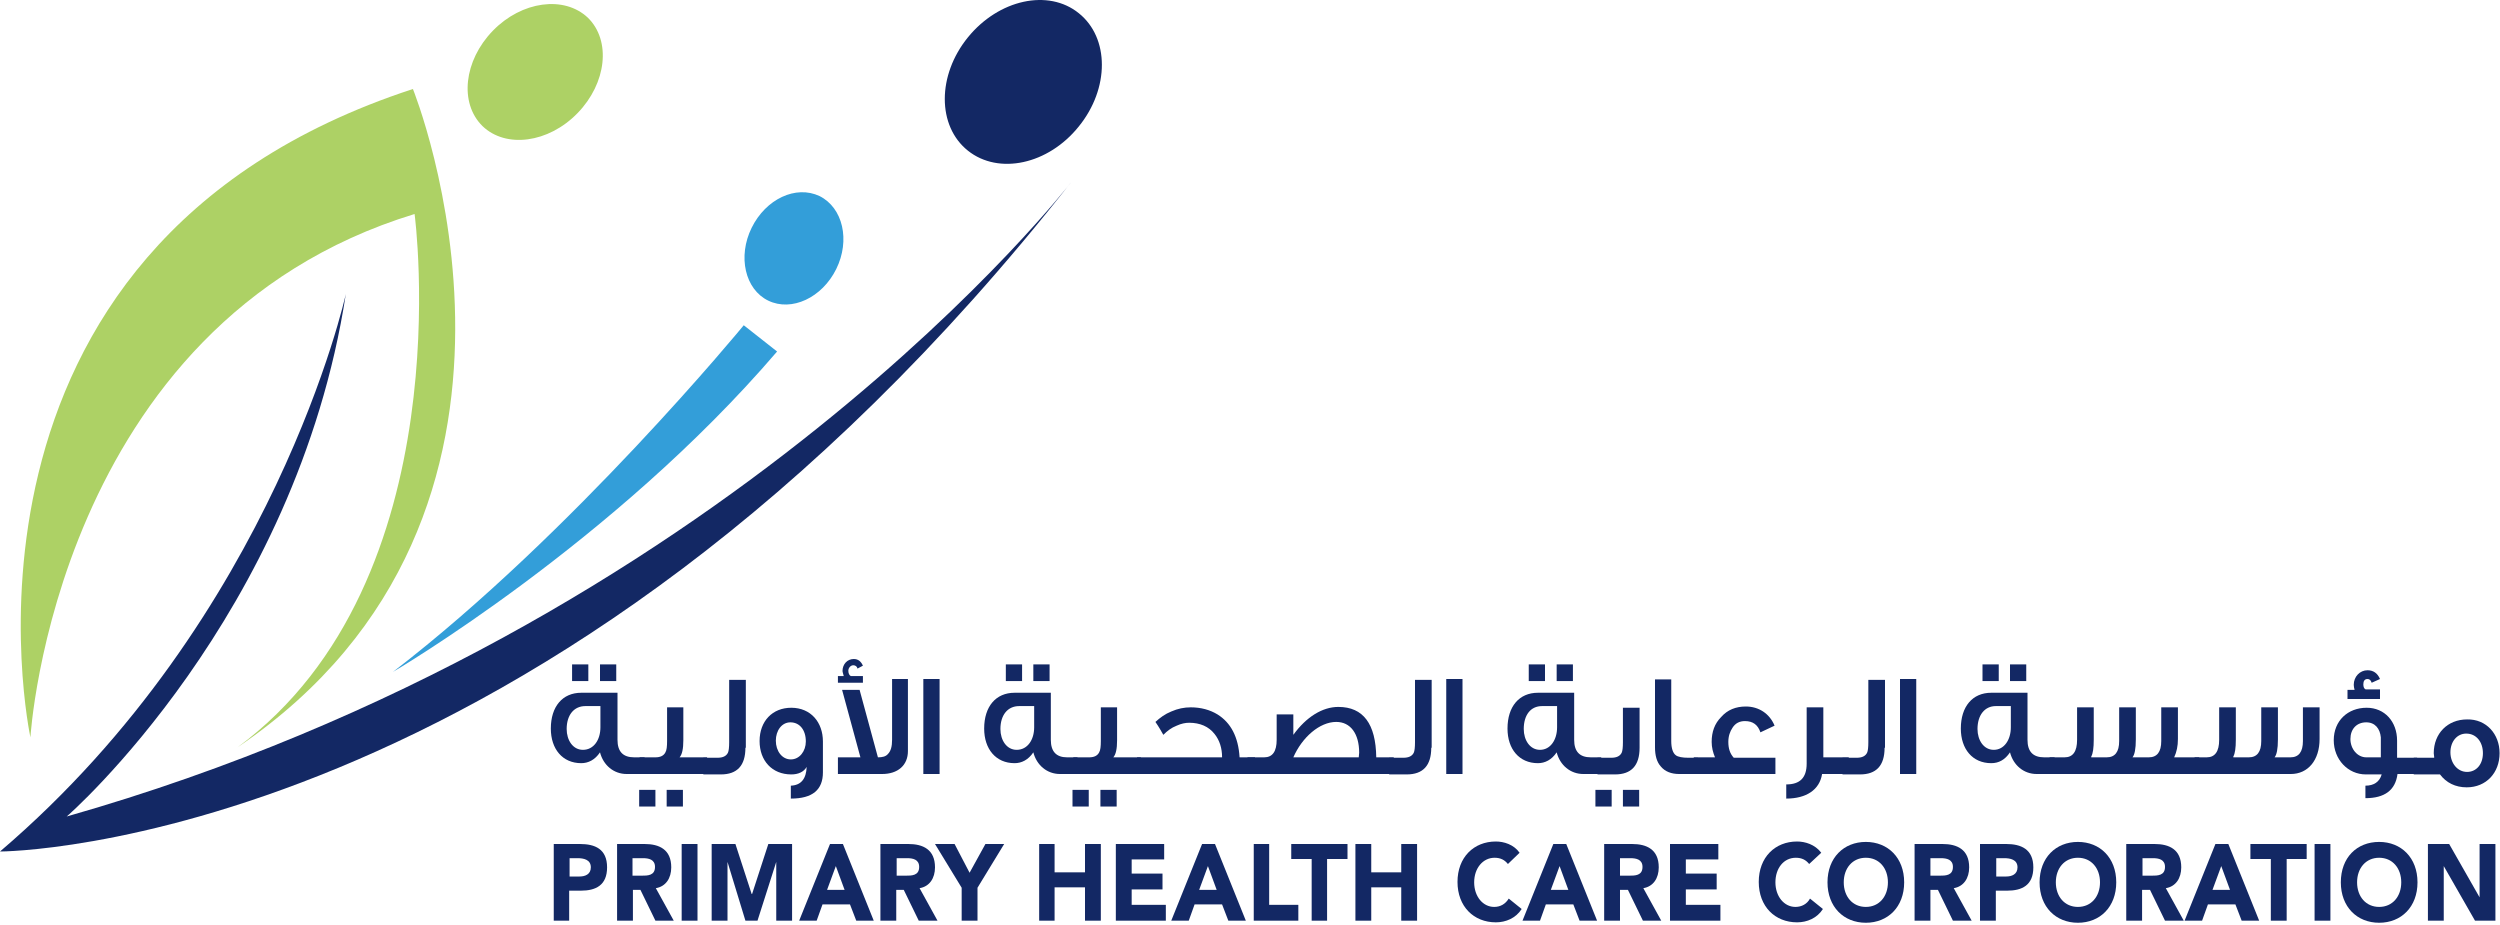 <svg width="600" height="222" viewBox="0 0 600 222" fill="none" xmlns="http://www.w3.org/2000/svg">
<path d="M57 179.361C140.2 122.961 99.1 21.361 99.1 21.361C-18.1 59.661 7.3 176.961 7.3 176.961C7.3 176.961 13.2 77.761 99.5 51.361C99.5 51.261 111.3 139.361 57 179.361Z" fill="#ADD165"/>
<path d="M83 70.561C83 70.561 66.1 147.961 0 204.361C0 204.361 130.9 204.361 257.2 43.561C257.2 43.561 174.7 150.761 16 195.961C16 196.061 71.1 147.861 83 70.561Z" fill="#132864"/>
<path d="M94.3 161.261C94.3 161.261 147.2 130.261 186.5 84.361L178.5 78.061C178.5 78.061 137.4 128.161 94.3 161.261Z" fill="#339ED9"/>
<path d="M141.1 4.261C146.7 9.761 145.6 19.961 138.6 27.161C131.6 34.361 121.4 35.661 115.8 30.261C110.2 24.761 111.3 14.561 118.3 7.361C125.2 0.261 135.4 -1.139 141.1 4.261Z" fill="#ADD165"/>
<path d="M196.7 47.061C202.3 49.861 204.1 57.661 200.7 64.561C197.3 71.461 190 74.861 184.4 72.161C178.8 69.461 177 61.561 180.4 54.661C183.8 47.761 191 44.361 196.7 47.061Z" fill="#339ED9"/>
<path d="M258.9 3.161C266.3 9.061 266.3 21.261 258.9 30.361C251.6 39.461 239.7 42.061 232.3 36.161C224.9 30.261 224.9 18.061 232.3 8.961C239.7 -0.139 251.6 -2.739 258.9 3.161Z" fill="#132864"/>
<path d="M147.9 163.461H144V159.461H147.9V163.461ZM141.2 163.461H137.3V159.461H141.2V163.461ZM144.1 174.561V169.461H140.5C137.7 169.461 136 171.661 136 174.961C136 177.661 137.5 179.961 139.9 179.961C142.5 179.961 144.1 177.561 144.1 174.561ZM154.7 185.761H150.4C147.3 185.761 144.8 183.661 144 180.561C142.8 182.361 141.2 183.161 139.5 183.161C135 183.161 132.2 179.761 132.2 174.861C132.2 169.561 135 166.261 139.5 166.261H148.2V177.561C148.2 180.361 149.5 181.761 152.2 181.761H154.7V185.761Z" fill="#132864"/>
<path d="M163.9 193.561H160V189.561H163.9V193.561ZM169.8 185.761H153.5V181.761H157.3C158.5 181.761 159.3 181.361 159.7 180.561C160 180.061 160.1 179.161 160.1 177.861V169.761H164V177.661C164 179.761 163.7 181.061 163.1 181.761H169.7V185.761H169.8ZM157.3 193.561H153.4V189.561H157.3V193.561Z" fill="#132864"/>
<path d="M178.9 179.461C178.9 183.761 176.9 185.861 173 185.861H168.8V181.861H172.2C173.5 181.861 174.3 181.461 174.7 180.661C174.9 180.261 175 179.361 175 178.161V163.161H179V179.461H178.9Z" fill="#132864"/>
<path d="M193.4 177.961C193.4 175.161 191.9 173.361 189.7 173.361C187.6 173.361 186.2 175.361 186.2 177.761C186.2 180.261 187.7 182.261 189.8 182.261C191.9 182.261 193.4 180.261 193.4 177.961ZM197.5 185.361C197.5 189.561 195 191.661 189.8 191.661V188.561C192.3 188.461 193.5 186.861 193.6 184.061C192.9 185.261 191.6 185.861 189.9 185.861C185.3 185.861 182.3 182.561 182.3 177.861C182.3 173.061 185.4 169.861 189.9 169.861C194.6 169.861 197.5 173.361 197.5 177.961V185.361Z" fill="#132864"/>
<path d="M217.9 163.061V180.261C217.9 183.661 215.5 185.761 211.7 185.761H201.1V181.761H206.5L202.1 165.561H206.3L210.7 181.761C211.8 181.761 212.6 181.561 213.1 180.961C213.8 180.261 214.1 179.161 214.1 177.561V162.961H217.9V163.061ZM207.2 163.861H201.1V162.261H202.5C202.3 161.561 202.2 161.161 202.2 161.061C202.2 159.361 203.4 158.161 204.9 158.161C205.9 158.161 206.6 158.661 207.1 159.761L205.8 160.461C205.7 159.961 205.3 159.661 204.8 159.661C204.1 159.661 203.6 160.361 203.6 160.961C203.6 161.561 203.8 162.061 204.2 162.261H207.1V163.861H207.2Z" fill="#132864"/>
<path d="M225.5 162.961H221.6V185.761H225.5V162.961Z" fill="#132864"/>
<path d="M251.9 163.461H248V159.461H251.9V163.461ZM245.3 163.461H241.4V159.461H245.3V163.461ZM248.2 174.561V169.461H244.6C241.8 169.461 240.1 171.661 240.1 174.961C240.1 177.661 241.6 179.961 244 179.961C246.6 179.961 248.2 177.561 248.2 174.561ZM258.7 185.761H254.4C251.3 185.761 248.8 183.661 248 180.561C246.8 182.361 245.2 183.161 243.5 183.161C239 183.161 236.2 179.761 236.2 174.861C236.2 169.561 239 166.261 243.5 166.261H252.2V177.561C252.2 180.361 253.5 181.761 256.1 181.761H258.6V185.761H258.7Z" fill="#132864"/>
<path d="M268 193.561H264.1V189.561H268V193.561ZM273.9 185.761H257.6V181.761H261.4C262.6 181.761 263.4 181.361 263.8 180.561C264.1 180.061 264.2 179.161 264.2 177.861V169.761H268.1V177.661C268.1 179.761 267.8 181.061 267.2 181.761H273.8V185.761H273.9ZM261.3 193.561H257.4V189.561H261.3V193.561Z" fill="#132864"/>
<path d="M301.3 185.761H272.9V181.761H293.3C293.3 179.561 292.7 177.661 291.5 176.161C290.1 174.361 288 173.461 285.4 173.461C284.5 173.461 283.5 173.661 282.4 174.161C281.1 174.661 280.1 175.461 279.2 176.361C278.8 175.661 278.2 174.561 277.3 173.261C278.4 172.261 279.6 171.361 281.1 170.761C282.7 170.061 284.2 169.761 285.8 169.761C288.2 169.761 290.4 170.361 292.2 171.461C295.4 173.461 297.2 176.861 297.5 181.761H301.2V185.761H301.3Z" fill="#132864"/>
<path d="M326.1 181.761L326.2 180.661C326.2 176.061 324.1 173.261 320.7 173.261C316.7 173.261 312.5 176.961 310.4 181.761H326.1ZM334.4 185.761H299.4V181.761H303.4C305.4 181.761 306.4 180.361 306.4 177.561V171.461H310.4V176.361C313.5 172.061 317.4 169.661 321.2 169.661C327.2 169.661 330.2 173.761 330.3 181.761H334.5V185.761H334.4Z" fill="#132864"/>
<path d="M343.5 179.461C343.5 183.761 341.5 185.861 337.6 185.861H333.4V181.861H336.8C338.1 181.861 338.9 181.461 339.3 180.661C339.5 180.261 339.6 179.361 339.6 178.161V163.161H343.6V179.461H343.5Z" fill="#132864"/>
<path d="M351 162.961H347.1V185.761H351V162.961Z" fill="#132864"/>
<path d="M377.5 163.461H373.6V159.461H377.5V163.461ZM370.8 163.461H366.9V159.461H370.8V163.461ZM373.7 174.561V169.461H370.1C367.3 169.461 365.7 171.661 365.7 174.961C365.7 177.661 367.2 179.961 369.6 179.961C372.1 179.961 373.7 177.561 373.7 174.561ZM384.3 185.761H380C376.9 185.761 374.4 183.661 373.6 180.561C372.4 182.361 370.8 183.161 369.1 183.161C364.6 183.161 361.8 179.761 361.8 174.861C361.8 169.561 364.6 166.261 369.1 166.261H377.8V177.561C377.8 180.361 379.1 181.761 381.8 181.761H384.3V185.761Z" fill="#132864"/>
<path d="M393.4 193.561H389.5V189.561H393.4V193.561ZM393.5 179.461C393.5 183.761 391.5 185.861 387.6 185.861H383.4V181.861H386.7C388 181.861 388.8 181.461 389.2 180.661C389.4 180.261 389.5 179.361 389.5 178.161V169.861H393.5V179.461ZM386.8 193.561H382.9V189.561H386.8V193.561Z" fill="#132864"/>
<path d="M407.6 185.761H403C401.1 185.761 399.6 185.161 398.6 183.961C397.6 182.861 397.2 181.261 397.2 179.361V163.061H401.1V177.861C401.1 179.561 401.5 180.761 402.2 181.261C402.7 181.661 403.8 181.861 405.2 181.861H407.5V185.761H407.6Z" fill="#132864"/>
<path d="M426.1 185.761H406.5V181.761H411.6C411.1 180.561 410.8 179.361 410.8 178.061C410.8 175.661 411.5 173.661 413.1 172.061C414.6 170.361 416.6 169.561 419 169.561C422.1 169.561 424.7 171.261 425.9 174.161L422.5 175.761C421.9 173.961 420.7 173.061 418.8 173.061C417.5 173.061 416.5 173.561 415.8 174.661C415.2 175.561 414.8 176.661 414.8 178.061C414.8 179.661 415.2 180.861 416.1 181.861H426.1V185.761Z" fill="#132864"/>
<path d="M443.6 185.761H437.3C436.7 189.561 433.5 191.661 428.7 191.661V188.261C432 188.261 433.6 186.661 433.6 183.261V169.761H437.6V181.761H443.7V185.761H443.6Z" fill="#132864"/>
<path d="M452.3 179.461C452.3 183.761 450.3 185.861 446.4 185.861H442.2V181.861H445.6C446.9 181.861 447.7 181.461 448.1 180.661C448.3 180.261 448.4 179.361 448.4 178.161V163.161H452.4V179.461H452.3Z" fill="#132864"/>
<path d="M459.9 162.961H456V185.761H459.9V162.961Z" fill="#132864"/>
<path d="M486.3 163.461H482.4V159.461H486.3V163.461ZM479.7 163.461H475.8V159.461H479.7V163.461ZM482.6 174.561V169.461H479C476.3 169.461 474.6 171.661 474.6 174.961C474.6 177.661 476.1 179.961 478.5 179.961C481 179.961 482.6 177.561 482.6 174.561ZM493.1 185.761H488.8C485.7 185.761 483.2 183.661 482.4 180.561C481.2 182.361 479.7 183.161 477.9 183.161C473.4 183.161 470.6 179.761 470.6 174.861C470.6 169.561 473.4 166.261 477.9 166.261H486.6V177.561C486.6 180.361 487.9 181.761 490.6 181.761H493.1V185.761Z" fill="#132864"/>
<path d="M491.9 185.761V181.761H495.5C497.5 181.761 498.5 180.361 498.5 177.561V169.761H502.5V177.461C502.5 179.561 502.3 180.861 501.9 181.561V181.761H505.6C507.6 181.761 508.6 180.461 508.6 177.861V169.761H512.6V177.461C512.6 179.761 512.3 181.161 511.8 181.761H515.7C517.7 181.761 518.7 180.461 518.7 177.861V169.761H522.7V177.361C522.7 179.061 522.4 180.461 521.8 181.761H527.8V185.761H491.9Z" fill="#132864"/>
<path d="M526.7 181.761H529.6C531.6 181.761 532.6 180.361 532.6 177.561V169.761H536.6V177.461C536.6 179.561 536.4 180.861 536 181.561V181.761H539.7C541.7 181.761 542.7 180.461 542.7 177.861V169.761H546.7V177.461C546.7 179.761 546.4 181.161 545.9 181.761H549.7C551.7 181.761 552.7 180.461 552.7 177.861V169.761H556.7V177.361C556.7 182.461 553.9 185.761 549.8 185.761H526.7V181.761Z" fill="#132864"/>
<path d="M571.4 181.761V176.961C571.2 174.861 570 173.361 567.9 173.361C565.6 173.361 564.1 174.961 564.1 177.361C564.1 179.761 565.8 181.761 567.9 181.761H571.4ZM571.2 167.761H563.4V165.561H565.1C565 165.161 564.9 164.761 564.9 164.361C564.9 162.361 566.4 160.861 568.2 160.861C569.6 160.861 570.6 161.561 571.2 162.961L569.2 163.861C569 163.261 568.7 162.961 568.2 162.961C567.5 162.961 567.2 163.461 567.2 164.261C567.2 164.861 567.4 165.361 567.8 165.461H571.2V167.761ZM580.2 185.761H575.4C574.9 189.661 572.3 191.561 567.7 191.561V188.561C569.7 188.561 571.1 187.661 571.6 185.861H567.8C563.5 185.861 560.1 182.261 560.1 177.661C560.1 172.961 563.5 169.861 568 169.861C572.3 169.861 575.3 173.161 575.3 177.761V181.861H580.1V185.761H580.2Z" fill="#132864"/>
<path d="M595.9 180.761C595.9 178.061 594.3 176.061 591.9 176.061C589.7 176.061 588.1 177.961 588.1 180.561C588.1 183.161 589.8 185.261 592.1 185.261C594.3 185.261 595.9 183.461 595.9 180.761ZM599.9 180.761C599.9 185.461 596.7 188.961 592 188.961C589.3 188.961 587.1 187.861 585.6 185.861H579.3V181.861H584.2V181.661C584.2 181.361 584.1 181.061 584.1 180.761C584.1 176.061 587.4 172.661 592.1 172.661C596.7 172.561 599.9 176.161 599.9 180.761Z" fill="#132864"/>
<path d="M136.6 210.361H139.1C140.4 210.361 141.8 209.861 141.8 208.161C141.8 206.261 140 205.961 138.6 205.961H136.7V210.361H136.6ZM132.9 202.561H139.2C142.8 202.561 145.7 203.761 145.7 208.161C145.7 212.461 143 213.761 139.4 213.761H136.6V220.961H132.9V202.561Z" fill="#132864"/>
<path d="M151.8 210.161H154C155.4 210.161 157.2 210.161 157.2 208.061C157.2 206.261 155.7 205.961 154.3 205.961H151.8V210.161ZM148.1 202.561H154.7C158.2 202.561 161.1 203.861 161.1 208.161C161.1 210.761 159.8 212.761 157.4 213.161L161.7 220.961H157.3L153.7 213.561H151.9V220.961H148.1V202.561Z" fill="#132864"/>
<path d="M167.4 202.561H163.6V220.961H167.4V202.561Z" fill="#132864"/>
<path d="M170.8 202.561H176.5L180.4 214.561H180.5L184.4 202.561H190.1V220.961H186.3V206.861L181.8 220.961H178.9L174.6 206.861V220.961H170.8V202.561Z" fill="#132864"/>
<path d="M200.6 207.861L198.5 213.561H202.7L200.6 207.861ZM199.2 202.561H202.3L209.7 220.961H205.5L204 217.061H197.4L196 220.961H191.8L199.2 202.561Z" fill="#132864"/>
<path d="M215.2 210.161H217.4C218.8 210.161 220.6 210.161 220.6 208.061C220.6 206.261 219.1 205.961 217.7 205.961H215.2V210.161ZM211.4 202.561H218C221.5 202.561 224.4 203.861 224.4 208.161C224.4 210.761 223.1 212.761 220.7 213.161L225 220.961H220.5L216.9 213.561H215.1V220.961H211.3V202.561H211.4Z" fill="#132864"/>
<path d="M230.8 213.061L224.4 202.561H229.1L232.7 209.461L236.5 202.561H241L234.6 213.061V220.961H230.8V213.061Z" fill="#132864"/>
<path d="M249.4 202.561H253.1V209.361H260.4V202.561H264.2V220.961H260.4V212.961H253.1V220.961H249.4V202.561Z" fill="#132864"/>
<path d="M267.8 202.561H279.4V206.261H271.6V209.661H279V213.461H271.6V217.161H279.8V220.961H267.8V202.561Z" fill="#132864"/>
<path d="M289.9 207.861L287.8 213.561H292L289.9 207.861ZM288.5 202.561H291.6L299 220.961H294.8L293.3 217.061H286.7L285.3 220.961H281.1L288.5 202.561Z" fill="#132864"/>
<path d="M300.9 202.561H304.6V217.161H311.6V220.961H300.9V202.561Z" fill="#132864"/>
<path d="M314.8 206.161H309.9V202.561H323.4V206.161H318.5V220.961H314.8V206.161Z" fill="#132864"/>
<path d="M325.3 202.561H329.1V209.361H336.3V202.561H340.1V220.961H336.3V212.961H329.1V220.961H325.3V202.561Z" fill="#132864"/>
<path d="M361.9 207.361C361.1 206.361 360.1 205.861 358.7 205.861C355.9 205.861 353.8 208.361 353.8 211.761C353.8 215.161 355.9 217.661 358.6 217.661C360.1 217.661 361.3 216.961 362.1 215.661L365.2 218.161C363.8 220.361 361.4 221.361 359 221.361C353.7 221.361 349.8 217.561 349.8 211.661C349.8 205.761 353.7 201.961 359 201.961C360.9 201.961 363.3 202.661 364.7 204.661L361.9 207.361Z" fill="#132864"/>
<path d="M374.3 207.861L372.2 213.561H376.4L374.3 207.861ZM372.8 202.561H375.9L383.3 220.961H379.1L377.6 217.061H371L369.6 220.961H365.4L372.8 202.561Z" fill="#132864"/>
<path d="M388.8 210.161H391C392.4 210.161 394.2 210.161 394.2 208.061C394.2 206.261 392.7 205.961 391.3 205.961H388.8V210.161ZM385.1 202.561H391.7C395.2 202.561 398.1 203.861 398.1 208.161C398.1 210.761 396.8 212.761 394.4 213.161L398.7 220.961H394.3L390.7 213.561H388.8V220.961H385V202.561H385.1Z" fill="#132864"/>
<path d="M400.8 202.561H412.4V206.261H404.6V209.661H412V213.461H404.6V217.161H412.9V220.961H400.8V202.561Z" fill="#132864"/>
<path d="M434.2 207.361C433.4 206.361 432.4 205.861 431 205.861C428.1 205.861 426.1 208.361 426.1 211.761C426.1 215.161 428.2 217.661 430.9 217.661C432.4 217.661 433.7 216.961 434.4 215.661L437.5 218.161C436.1 220.361 433.7 221.361 431.3 221.361C426 221.361 422.1 217.561 422.1 211.661C422.1 205.761 426 201.961 431.3 201.961C433.2 201.961 435.6 202.661 437.1 204.661L434.2 207.361Z" fill="#132864"/>
<path d="M447.8 217.661C451 217.661 453.1 215.161 453.1 211.761C453.1 208.361 451 205.861 447.8 205.861C444.6 205.861 442.5 208.361 442.5 211.761C442.5 215.161 444.6 217.661 447.8 217.661ZM447.8 202.061C453.1 202.061 457 205.861 457 211.761C457 217.661 453.1 221.461 447.8 221.461C442.5 221.461 438.6 217.661 438.6 211.761C438.6 205.861 442.5 202.061 447.8 202.061Z" fill="#132864"/>
<path d="M463.3 210.161H465.5C466.9 210.161 468.7 210.161 468.7 208.061C468.7 206.261 467.2 205.961 465.8 205.961H463.3V210.161ZM459.6 202.561H466.2C469.7 202.561 472.6 203.861 472.6 208.161C472.6 210.761 471.3 212.761 468.9 213.161L473.2 220.961H468.7L465.1 213.561H463.3V220.961H459.5V202.561H459.6Z" fill="#132864"/>
<path d="M479 210.361H481.5C482.8 210.361 484.2 209.861 484.2 208.161C484.2 206.261 482.4 205.961 481 205.961H479.1V210.361H479ZM475.2 202.561H481.5C485 202.561 488 203.761 488 208.161C488 212.461 485.3 213.761 481.7 213.761H479V220.961H475.2V202.561Z" fill="#132864"/>
<path d="M498.7 217.661C501.9 217.661 504 215.161 504 211.761C504 208.361 501.9 205.861 498.7 205.861C495.5 205.861 493.4 208.361 493.4 211.761C493.4 215.161 495.5 217.661 498.7 217.661ZM498.7 202.061C504 202.061 507.9 205.861 507.9 211.761C507.9 217.661 504 221.461 498.7 221.461C493.4 221.461 489.5 217.661 489.5 211.761C489.5 205.861 493.4 202.061 498.7 202.061Z" fill="#132864"/>
<path d="M514.2 210.161H516.4C517.8 210.161 519.6 210.161 519.6 208.061C519.6 206.261 518.1 205.961 516.7 205.961H514.2V210.161ZM510.5 202.561H517.1C520.6 202.561 523.5 203.861 523.5 208.161C523.5 210.761 522.2 212.761 519.8 213.161L524.1 220.961H519.6L516 213.561H514.1V220.961H510.3V202.561H510.5Z" fill="#132864"/>
<path d="M533.1 207.861L531 213.561H535.2L533.1 207.861ZM531.7 202.561H534.8L542.2 220.961H538L536.5 217.061H529.9L528.5 220.961H524.3L531.7 202.561Z" fill="#132864"/>
<path d="M545 206.161H540.1V202.561H553.6V206.161H548.8V220.961H545V206.161Z" fill="#132864"/>
<path d="M559.3 202.561H555.5V220.961H559.3V202.561Z" fill="#132864"/>
<path d="M571 217.661C574.2 217.661 576.3 215.161 576.3 211.761C576.3 208.361 574.2 205.861 571 205.861C567.8 205.861 565.7 208.361 565.7 211.761C565.7 215.161 567.8 217.661 571 217.661ZM571 202.061C576.3 202.061 580.2 205.861 580.2 211.761C580.2 217.661 576.3 221.461 571 221.461C565.7 221.461 561.8 217.661 561.8 211.761C561.8 205.861 565.6 202.061 571 202.061Z" fill="#132864"/>
<path d="M582.7 202.561H587.8L595.1 215.361V202.561H598.9V220.961H594L586.5 207.861V220.961H582.7V202.561Z" fill="#132864"/>
</svg>
